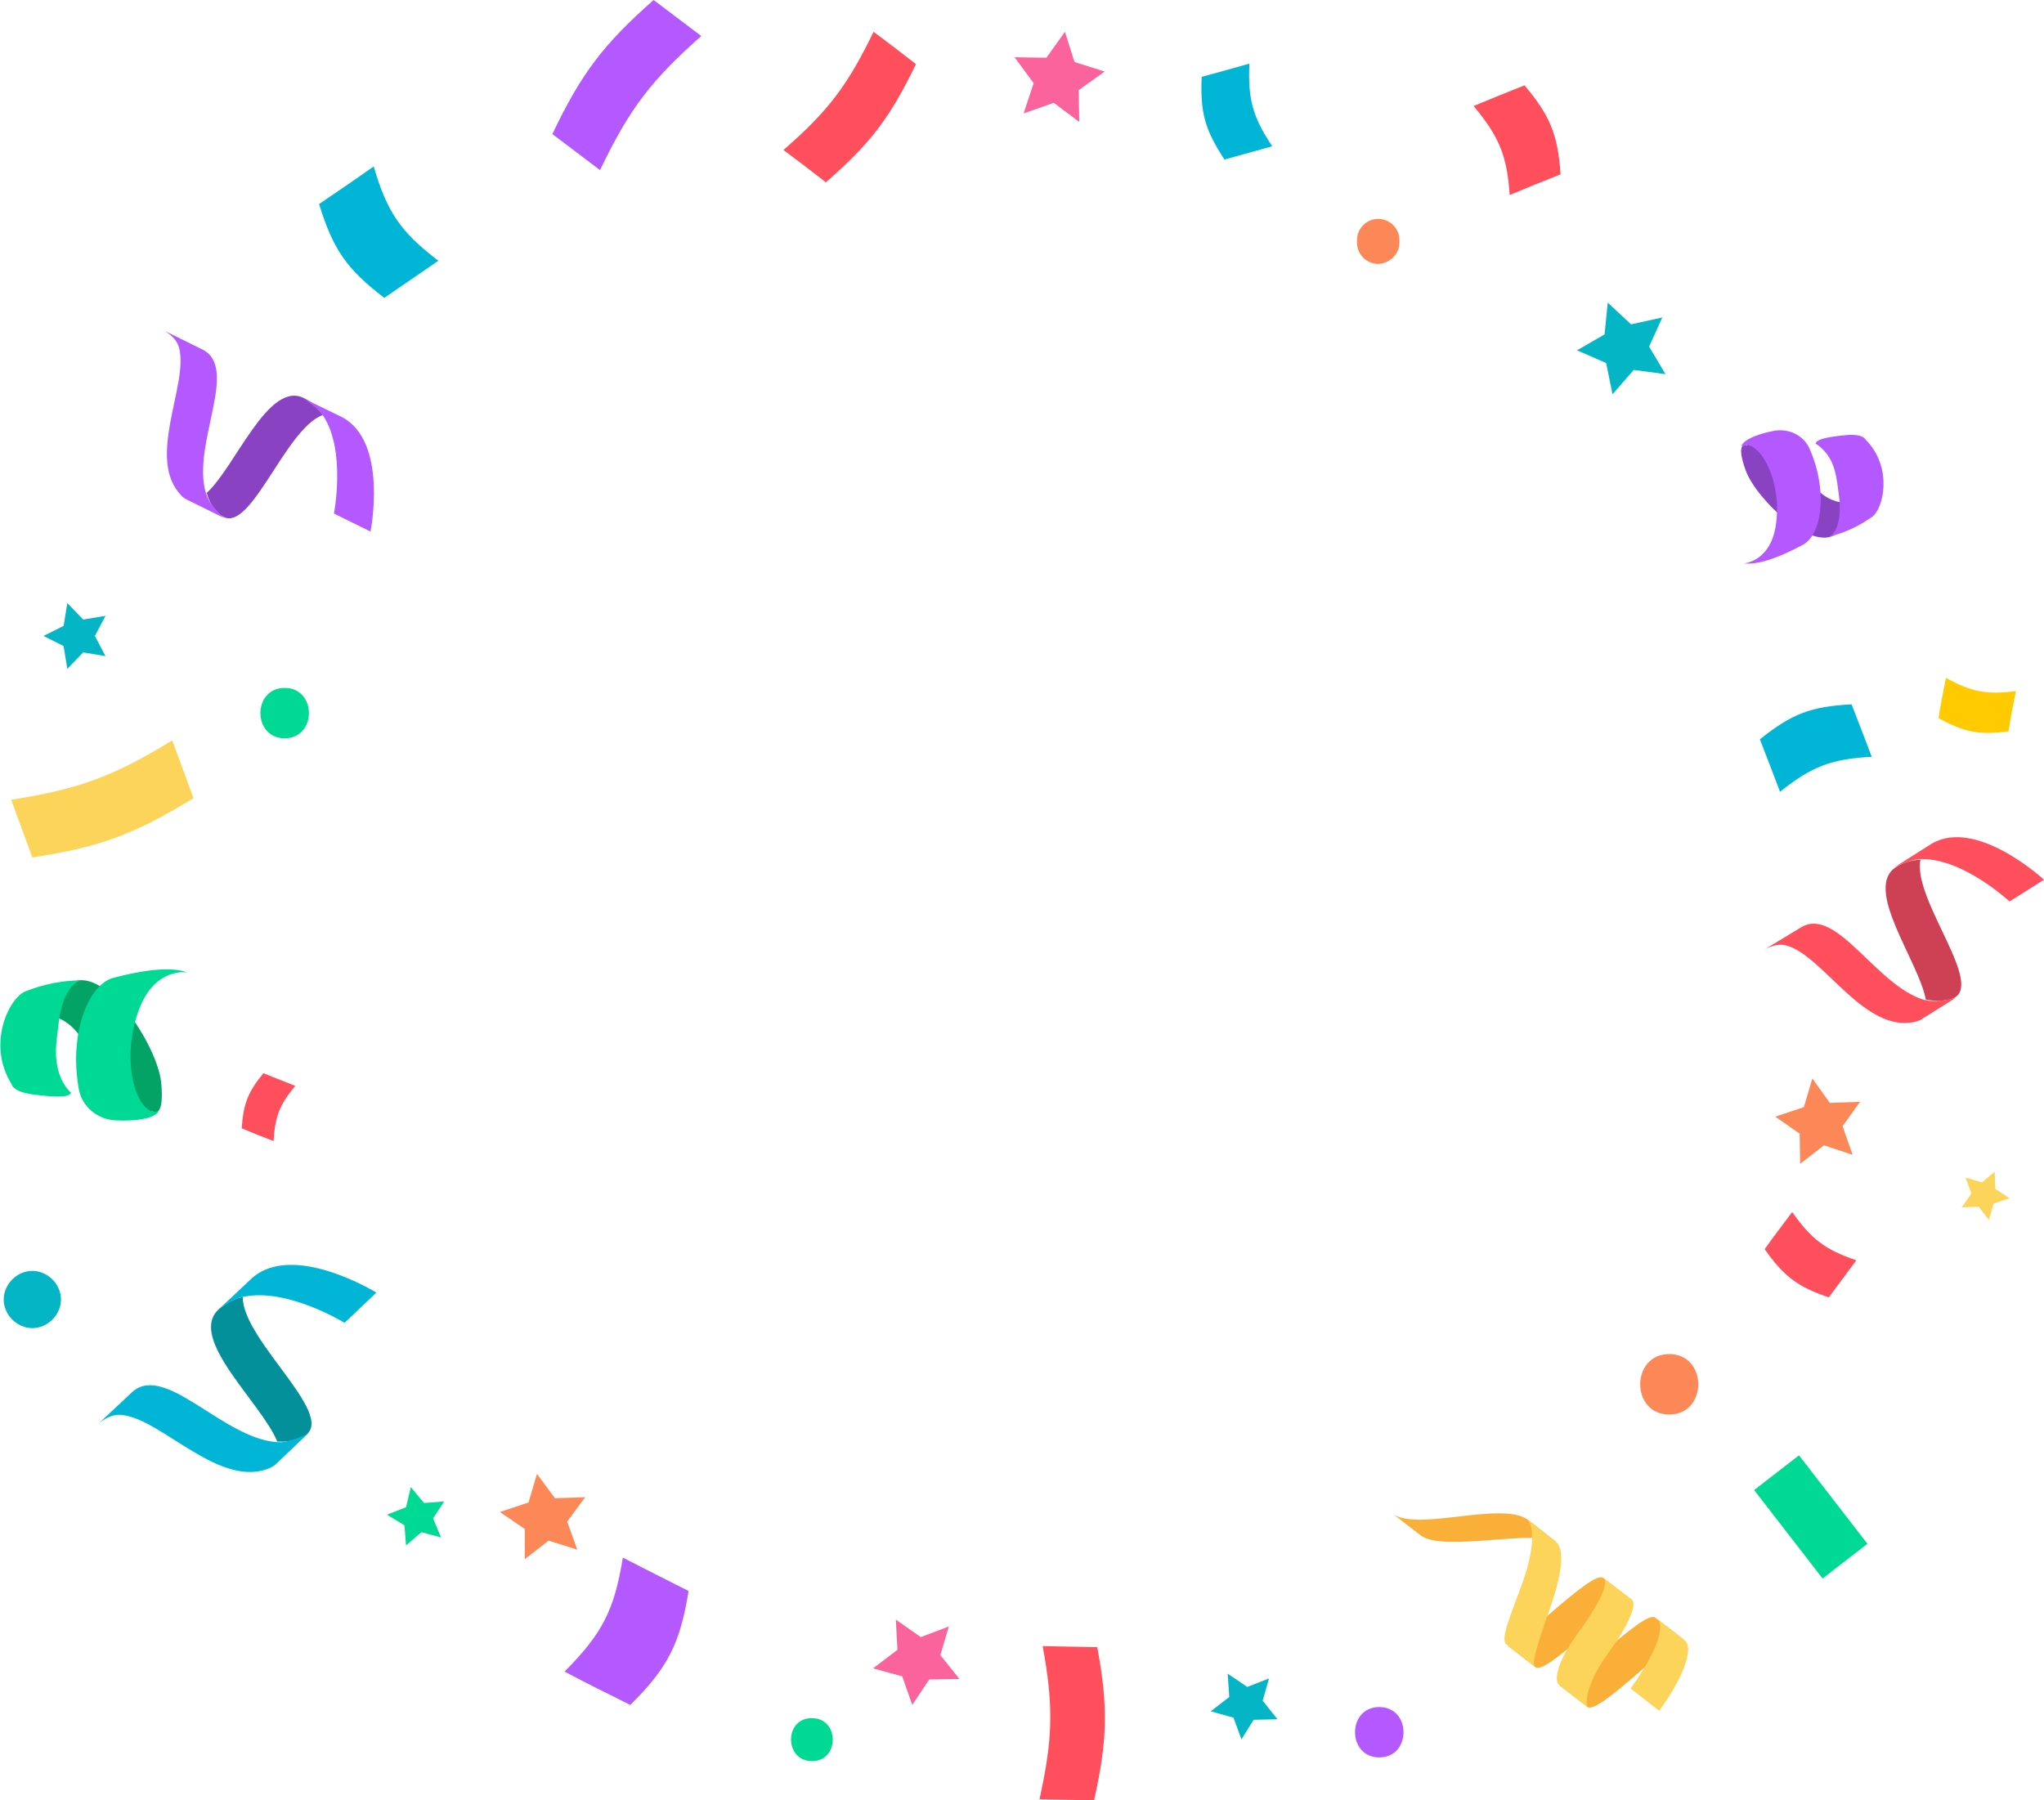 <?xml version="1.0" encoding="utf-8"?>
<!-- Generator: Adobe Illustrator 26.0.1, SVG Export Plug-In . SVG Version: 6.00 Build 0)  -->
<svg version="1.0" id="Layer" xmlns="http://www.w3.org/2000/svg" xmlns:xlink="http://www.w3.org/1999/xlink" x="0px" y="0px"
	 width="385.6px" height="339.7px" viewBox="0 0 385.6 339.7" style="enable-background:new 0 0 385.6 339.7;" xml:space="preserve"
	>
<style type="text/css">
	.st0{fill:#02A365;}
	.st1{fill:#00D994;}
	.st2{fill:#B459FF;}
	.st3{fill:#F9AF38;}
	.st4{fill:#FCD45A;}
	.st5{fill:#04909B;}
	.st6{fill:#01B5D6;}
	.st7{fill:#04B5C5;}
	.st8{fill:#FC8857;}
	.st9{fill:#FB639C;}
	.st10{fill:#8943C2;}
	.st11{fill:#FF4F5D;}
	.st12{fill:#CE4155;}
	.st13{fill:#FFCB00;}
</style>
<g id="confetti">
	<g>
		<g>
			<path class="st0" d="M7.8,191.3c0,0,7.5-0.1,9.5,9.7c2,9.8,6.5,9.9,6.5,9.9l5-1.2c0,0,2.3,1.7,1.6-5.5
				c-0.8-7.2-10.9-22.6-17.3-18.6C4.6,191,7.8,191.3,7.8,191.3z"/>
			<path class="st1" d="M15.6,185c0,0-5-0.3-10.9,2.1c-2.9,1.2-7.3,9.8-2.5,17.5c0,0,0.2,1.4,4,1.9c3.8,0.5,6.8,0.7,7.2-0.3
				c0,0-2-1.7-2.6-5.1c-0.4-2.2-0.3-3.7,0.2-7.5C11.6,187.5,14,184.9,15.6,185z"/>
			<path class="st1" d="M29.9,209.7c0,0-0.7,2-8,1.7c-3.3-0.1-6.3-2.4-7-5.7c-0.2-1.1-0.4-2.5-0.5-4.1c-0.5-8.6,2.8-16,7-17.1
				c8.4-2.2,12.2-1.7,13.9-1c0,0-6.3-1.2-9.3,7.6C22.6,201,26.1,210.9,29.9,209.7z"/>
		</g>
	</g>
	<path class="st2" d="M106.5,315.4c7.1-7.1,9.4-11.6,11-21.5c4.9,2.5,7.4,3.8,12.4,6.3c-1.6,9.9-3.9,14.5-11,21.5
		C113.9,319.2,111.4,318,106.5,315.4z"/>
	<g>
		<g>
			<path class="st3" d="M317.7,309.4c-1.6-1.2-16,14.2-18.2,12.7l-5.3-4.1c1.2,1,15.9-14.3,18-12.8L317.7,309.4z"/>
			<path class="st4" d="M317.8,309.5c2,1.5-0.7,7.8-4.8,13.3l-5.4-4.2c4.1-5.6,7-11.7,4.9-13.3C312.4,305.3,316.8,308.7,317.8,309.5
				z"/>
			<path class="st3" d="M307.9,301.9c-1.6-1.2-16,14.2-18.2,12.7l-5.3-4.1c1.2,1,15.9-14.3,18-12.8L307.9,301.9z"/>
			<path class="st3" d="M293.8,291.1c-3.6-2.8-21.5,1.9-25.8-1.4l-5.3-4.1c4.6,3.5,20.7-2.5,25.6,1.2L293.8,291.1z"/>
			<path class="st4" d="M307.9,301.9c0.9,0.7-0.4,4.4-4.5,10c-4.1,5.6-4.5,9.7-3.8,10.3c0,0-4.2-3.2-5.4-4.2
				c-1.2-0.9-0.4-4.7,3.8-10.3c4.1-5.6,5.5-9.2,4.5-10C302.5,297.8,307,301.2,307.9,301.9z"/>
			<path class="st4" d="M293.4,290.8c1.7,1.3,1.5,5.4-0.8,12.1c-2.3,6.6-3.8,11-3,11.6c0,0-4.2-3.2-5.4-4.2c-1.2-0.9,0.6-5.1,3-11.6
				c2.3-6.5,2.3-10.9,0.8-12.1C288,286.6,292.4,290.1,293.4,290.8z"/>
		</g>
	</g>
	<g>
		<path class="st5" d="M57,271.2c7.5-3.5-11.3-18.1-11.2-26.5c-1.7,0.4-3.2,1.2-4.6,2.4c-5.8,5.5,8.2,17.7,11.1,24.9
			C53.9,272.1,55.5,271.9,57,271.2z"/>
		<path class="st6" d="M18.5,268.7c0,0,2.2-2.1,4.6-1.7c7.5,0.8,18.6,14.2,28,9.9c0.3-0.2,0.6-0.3,0.9-0.6c0,0,0,0,0,0l6.1-5.8
			c0,0-3.7,1.9-5.8,1.6c-0.1,0-0.1,0-0.2,0c-10.1-0.8-20.9-14.9-27.1-9.5c0,0,0,0,0,0L18.5,268.7z"/>
		<path class="st6" d="M40.9,247.4c0,0,2.8-2.3,4.9-2.7c0,0,0.1,0,0.1,0c8.2-1.8,19.1,4.9,19.1,4.9l6-5.7c0,0-15.7-9.7-23.5-2.7
			c0,0,0,0,0,0L40.9,247.4z"/>
	</g>
	<polygon class="st7" points="314.2,70.6 308.2,69.8 304.2,74.4 303,68.5 297.5,66.1 302.7,63.1 303.3,57.1 307.7,61.2 313.6,59.9 
		311.1,65.4 	"/>
	<polygon class="st7" points="228.4,322.9 231.9,320.2 231.6,315.8 235.3,318.3 239.4,316.7 238.2,320.9 241,324.4 236.5,324.5 
		234.2,328.2 232.7,324.1 	"/>
	<path class="st8" d="M314.9,266.9c7.3,0,7.3-11.4,0-11.4C307.6,255.5,307.6,266.9,314.9,266.9L314.9,266.9z"/>
	<path class="st2" d="M260.2,331.6c6.1,0,6.1-9.5,0-9.5C254.1,322.1,254.1,331.6,260.2,331.6L260.2,331.6z"/>
	<path class="st1" d="M53.7,139.3c6.1,0,6.1-9.5,0-9.5C47.6,129.8,47.6,139.3,53.7,139.3L53.7,139.3z"/>
	<path class="st1" d="M153.2,332.3c5.2,0,5.2-8.1,0-8.1C147.9,324.1,147.9,332.3,153.2,332.3L153.2,332.3z"/>
	<polygon class="st9" points="181,316.8 175.3,316.9 172.1,321.7 170.2,316.3 164.7,314.8 169.3,311.3 169,305.6 173.7,308.9 
		179,306.9 177.4,312.3 	"/>
	<polygon class="st4" points="370.1,227.8 371.9,225.2 370.8,222.2 373.9,223.1 376.3,221.1 376.4,224.3 379.1,226.1 376.1,227.1 
		375.2,230.2 373.3,227.7 	"/>
	<polygon class="st9" points="200.9,6 202.7,11.7 208.4,13.5 203.5,17 203.6,23 198.8,19.4 193.1,21.4 195,15.7 191.4,10.8 
		197.4,10.9 	"/>
	<path class="st7" d="M6.1,250.6c2.9,0,5.4-2.5,5.4-5.4c0-2.9-2.5-5.4-5.4-5.4c-2.9,0-5.4,2.5-5.4,5.4
		C0.7,248.1,3.2,250.6,6.1,250.6L6.1,250.6z"/>
	
		<rect x="336.2" y="275.6" transform="matrix(0.791 -0.612 0.612 0.791 -103.687 268.906)" class="st1" width="10.7" height="21.1"/>
	<g>
		<g>
			<path class="st10" d="M349.9,94.8c0,0-6,1.5-9.5-6c-3.5-7.5-7.1-6.8-7.1-6.8l-3.8,2c0,0-2.2-0.9-0.2,4.7
				c2,5.6,13.1,16.1,17.5,11.7C352.5,94.4,349.9,94.8,349.9,94.8z"/>
			<path class="st2" d="M344.8,101.3c0,0,4.1-0.7,8.4-3.8c2.1-1.5,4-9.3-1.3-14.6c0,0-0.5-1.1-3.6-0.8c-3.2,0.3-5.6,0.7-5.8,1.6
				c0,0,1.9,1,3.1,3.6c0.7,1.7,0.9,2.9,1.3,6.1C347.6,98.6,346.1,101.1,344.8,101.3z"/>
			<path class="st2" d="M328.5,84.2c0,0,0.2-1.7,6.1-2.9c2.7-0.5,5.5,0.7,6.7,3.2c0.4,0.9,0.8,1.9,1.2,3.2c2,6.9,0.8,13.4-2.4,15.1
				c-6.3,3.4-9.5,3.7-11.1,3.5c0,0,5.3-0.3,6.1-7.9C336.1,89.8,331.4,82.5,328.5,84.2z"/>
		</g>
	</g>
	<path class="st11" d="M196.7,310.6c2.1,11.4,1.9,17.6-0.6,28.9c4.1,0.1,6.2,0.1,10.3,0.2c2.5-11.3,2.7-17.5,0.6-28.9
		C202.9,310.7,200.8,310.7,196.7,310.6z"/>
	<path class="st11" d="M164.8,6c-4.9,10.1-8.5,14.9-17,22.3c3.2,2.4,4.8,3.6,8,6.1c8.5-7.4,12.1-12.2,17-22.3
		C169.6,9.6,168,8.4,164.8,6z"/>
	<g>
		<path class="st10" d="M41.3,96.9c5.5,5.5,12.2-15.9,19.6-18.6c-0.9-1.4-2.1-2.5-3.6-3.2c-6.7-3.3-12.9,13-18.3,17.9
			C39.4,94.5,40.1,95.8,41.3,96.9z"/>
		<path class="st2" d="M30.8,62.3c0,0,2.5,1.2,3,3.4c1.8,6.9-6.4,21,0.5,27.9c0.3,0.3,0.5,0.4,0.8,0.6c0,0,0,0,0,0l7.1,3.5
			c0,0-2.9-2.6-3.3-4.6c0-0.1,0-0.1-0.1-0.2c-2.6-9.1,6.3-23.3-0.5-26.9c0,0,0,0,0,0L30.8,62.3z"/>
		<path class="st2" d="M56.9,75c0,0,2.9,1.7,4,3.4c0,0,0,0.1,0.1,0.1c4.3,6.6,2,18.4,2,18.4l6.9,3.4c0,0,3.4-17-5.4-21.6
			c0,0,0,0,0,0L56.9,75z"/>
	</g>
	<g>
		<path class="st12" d="M367.8,188.6c7.6-1.8-7.1-18.7-5.5-26.4c-1.6,0.1-3.2,0.5-4.6,1.4c-6.3,4,4.3,17.8,5.6,25
			C364.8,188.9,366.2,188.9,367.8,188.6z"/>
		<path class="st11" d="M332.8,179.2c0,0,2.4-1.5,4.5-0.7c6.8,2.1,14.5,16.5,24,14.3c0.3-0.1,0.6-0.2,0.9-0.3c0,0,0,0,0,0l6.7-4.2
			c0,0-3.8,1-5.6,0.4c-0.1,0-0.1,0-0.2,0c-9.1-2.6-16.5-17.6-23.2-13.8c0,0,0,0,0,0L332.8,179.2z"/>
		<path class="st11" d="M357.3,163.7c0,0,3-1.6,5-1.6c0,0,0.1,0,0.1,0c7.9-0.2,16.7,8,16.7,8l6.5-4.1c0,0-12.7-11.8-21.2-6.8
			c0,0,0,0,0,0L357.3,163.7z"/>
	</g>
	<path class="st4" d="M32.5,139.7c-11.1,6.8-17.6,9.2-30.4,11.2c1.6,4.3,2.4,6.5,4,10.9c12.9-2,19.3-4.4,30.4-11.2
		C34.9,146.2,34.1,144.1,32.5,139.7z"/>
	<path class="st6" d="M70.5,31.4C73,40,75.6,43.8,82.7,49.2c-4.1,2.8-6.1,4.2-10.2,7c-7.1-5.4-9.7-9.2-12.3-17.7
		C64.3,35.7,66.4,34.3,70.5,31.4z"/>
	<path class="st11" d="M284.8,36.8c-0.5-7.5-2-11-6.8-16.8c3.9-1.6,5.8-2.4,9.6-3.9c4.8,5.7,6.3,9.3,6.8,16.8
		C290.6,34.4,288.6,35.2,284.8,36.8z"/>
	<path class="st2" d="M132.3,6.8c-9.5,8.4-13.6,13.8-19.1,25.3c-3.6-2.7-5.4-4.1-9-6.8c5.5-11.5,9.6-16.9,19.1-25.3
		C126.9,2.7,128.7,4.1,132.3,6.8z"/>
	<polygon class="st1" points="76.6,291.6 76.3,287.8 73,285.8 76.6,284.4 77.5,280.6 80,283.6 83.8,283.3 81.7,286.5 83.2,290.1 
		79.5,289.1 	"/>
	<polygon class="st7" points="12.7,113.8 15.7,116.9 19.9,116.2 17.9,120 19.9,123.8 15.7,123.1 12.7,126.2 12,121.9 8.2,120 
		12,118.1 	"/>
	<polygon class="st8" points="341.9,203.5 345.2,208.1 350.9,207.9 347.6,212.5 349.5,217.9 344.1,216.1 339.6,219.6 339.5,213.9 
		334.9,210.7 340.3,208.9 	"/>
	<polygon class="st8" points="101.3,278.1 104.7,282.7 110.4,282.5 107,287.1 108.9,292.4 103.5,290.7 99,294.2 99,288.5 
		94.3,285.3 99.7,283.5 	"/>
	<path class="st8" d="M264,45.8c0-0.2,0-0.3,0-0.5c0-2.2-1.8-4-4-4c-2.2,0-4,1.8-4,4c0,0.2,0,0.3,0,0.5c0,2.2,1.8,4,4,4
		C262.2,49.7,264,47.9,264,45.8L264,45.8z"/>
	<path class="st6" d="M353.1,142.8c-7.6,0.4-11.3,1.8-17.3,6.6c-1.5-4-2.3-6-3.8-9.9c6-4.8,9.6-6.2,17.3-6.6
		C350.8,136.8,351.6,138.8,353.1,142.8z"/>
	<path class="st13" d="M367.1,127.9c4.9,2.7,7.7,3.2,13.2,2.5c-0.6,3-0.9,4.5-1.4,7.6c-5.5,0.7-8.3,0.2-13.2-2.5
		C366.2,132.4,366.5,130.9,367.1,127.9z"/>
	<path class="st11" d="M338.1,228.7c3.6,5.1,6.2,7.1,12.1,9.1c-2.1,2.8-3.1,4.2-5.2,7c-5.9-2-8.5-4-12.1-9.1
		C334.9,232.9,336,231.5,338.1,228.7z"/>
	<path class="st11" d="M55.7,204.9c-3,3.6-3.8,5.8-4.1,10.4c-2.4-0.9-3.6-1.4-6-2.4c0.3-4.6,1.2-6.9,4.1-10.4
		C52.1,203.5,53.3,203.9,55.7,204.9z"/>
	<path class="st6" d="M235.7,12c-0.3,6.7,0.6,10,4.3,15.6c-3.6,1-5.4,1.5-9,2.5c-3.7-5.6-4.6-8.9-4.3-15.6
		C230.4,13.5,232.2,13,235.7,12z"/>
</g>
</svg>
